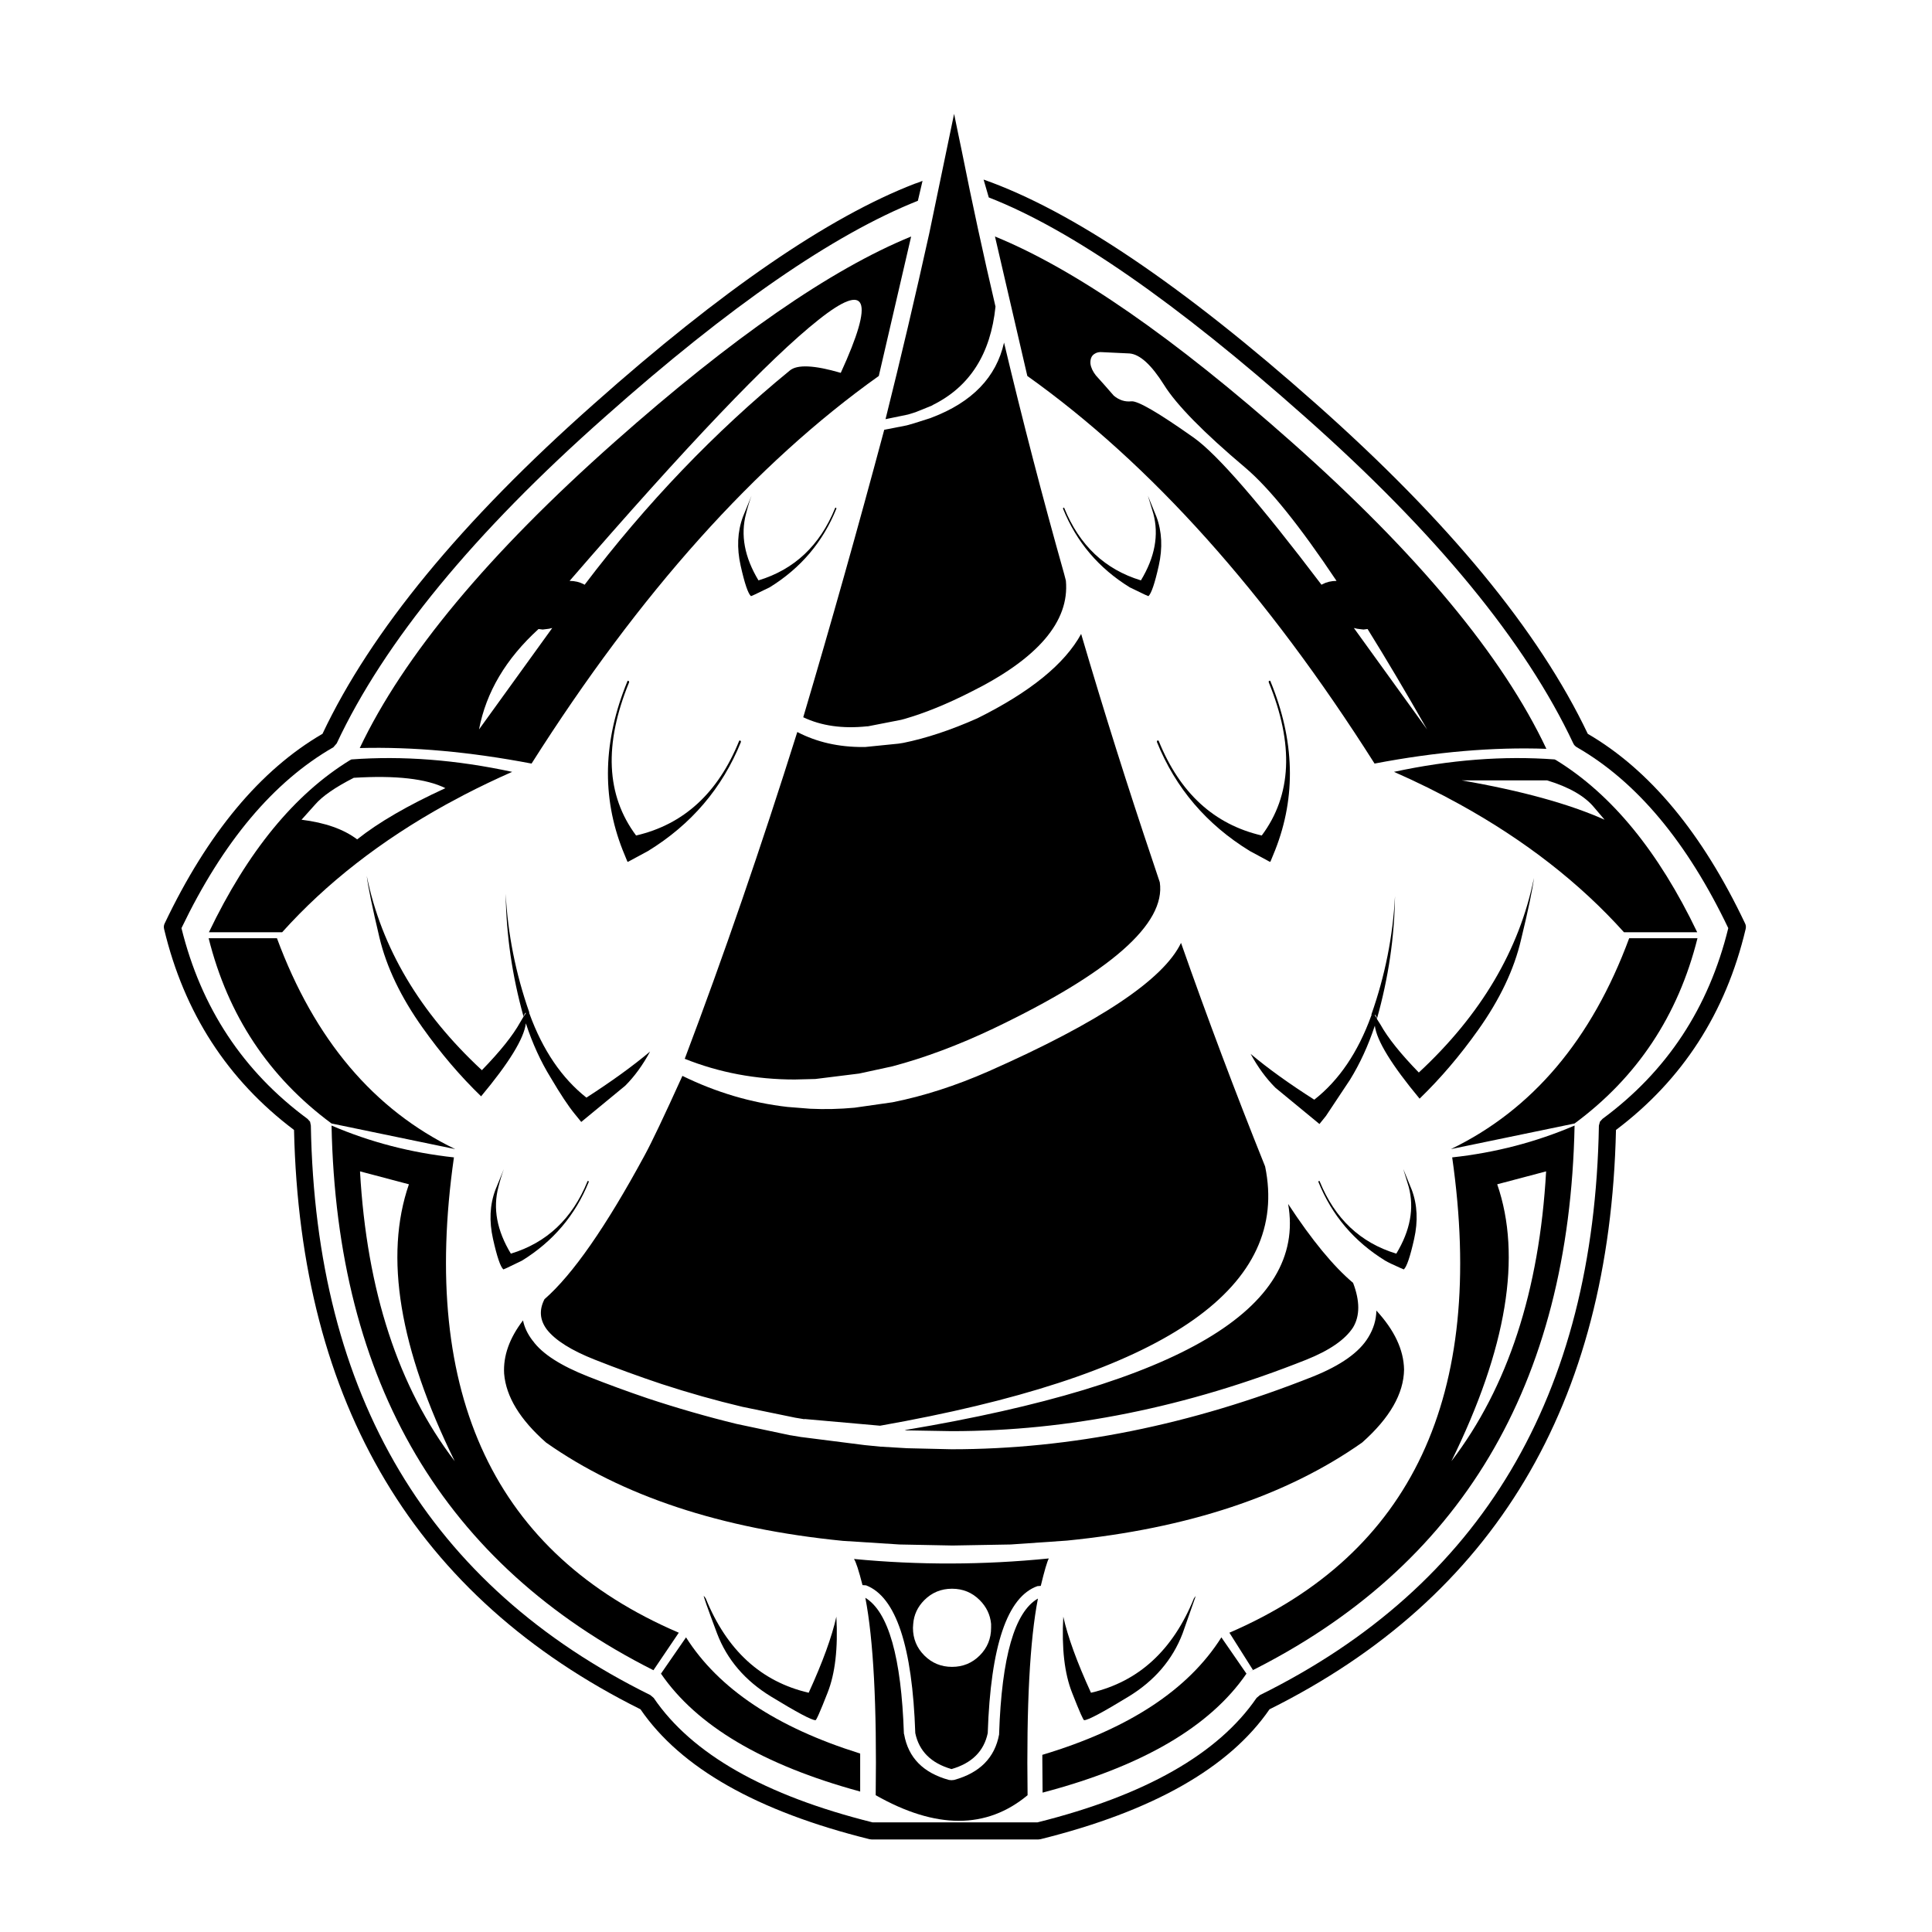 <?xml version="1.0" encoding="UTF-8" standalone="no"?>
<svg xmlns:ffdec="https://www.free-decompiler.com/flash" xmlns:xlink="http://www.w3.org/1999/xlink" ffdec:objectType="frame" height="56.0px" width="56.0px" xmlns="http://www.w3.org/2000/svg">
  <g transform="matrix(1.0, 0.0, 0.0, 1.0, 0.0, 0.0)">
    <use ffdec:characterId="2" height="56.0" id="back" transform="matrix(1.0, 0.0, 0.0, 1.0, 0.0, 0.0)" width="56.0" xlink:href="#sprite0"/>
    <use ffdec:characterId="4" height="333.45" transform="matrix(0.15, 0.0, 0.0, 0.15, 4.75, 3.3)" width="305.7" xlink:href="#sprite1"/>
  </g>
  <defs>
    <g id="sprite0" transform="matrix(1.0, 0.0, 0.0, 1.0, 0.0, 0.0)">
      <use ffdec:characterId="1" height="56.0" transform="matrix(1.0, 0.0, 0.0, 1.0, 0.0, 0.0)" width="56.0" xlink:href="#shape0"/>
    </g>
    <g id="shape0" transform="matrix(1.0, 0.0, 0.0, 1.0, 0.0, 0.0)">
      <path d="M56.0 56.0 L0.0 56.0 0.0 0.0 56.0 0.0 56.0 56.0" fill="#010101" fill-opacity="0.0" fill-rule="evenodd" stroke="none"/>
    </g>
    <g id="sprite1" transform="matrix(1.0, 0.0, 0.0, 1.0, 0.0, 0.0)">
      <use ffdec:characterId="3" height="333.45" transform="matrix(1.0, 0.0, 0.0, 1.0, 0.0, 0.0)" width="305.7" xlink:href="#shape1"/>
    </g>
    <g id="shape1" transform="matrix(1.0, 0.0, 0.0, 1.0, 0.0, 0.0)">
      <path d="M83.1 56.05 Q120.1 23.15 145.1 13.5 L145.7 13.3 146.6 12.95 145.7 16.8 Q121.3 26.5 85.3 58.5 47.2 92.2 33.4 121.65 L32.75 122.4 Q15.4 132.35 3.4 157.35 9.1 180.45 27.75 194.2 L28.25 194.75 28.4 195.5 Q29.8 273.85 94.0 305.55 L94.65 306.1 Q105.7 322.35 136.95 330.15 L168.8 330.15 Q200.0 322.35 211.15 306.1 L211.8 305.55 Q275.95 273.85 277.3 195.5 L277.5 194.75 278.0 194.2 Q296.65 180.45 302.3 157.35 290.35 132.35 273.05 122.4 272.55 122.1 272.35 121.65 258.5 92.2 220.45 58.5 183.25 25.45 159.4 16.15 L158.4 12.7 Q183.95 21.7 222.65 56.05 261.0 90.05 275.15 119.8 293.15 130.3 305.55 156.45 305.8 156.95 305.65 157.55 299.9 181.8 280.6 196.35 278.8 275.85 213.65 308.3 201.95 325.3 169.4 333.4 L169.0 333.45 136.75 333.45 136.35 333.4 Q103.75 325.3 92.1 308.3 26.95 275.85 25.15 196.35 5.85 181.8 0.05 157.55 -0.1 156.95 0.15 156.45 12.6 130.3 30.65 119.8 44.7 90.05 83.1 56.05" fill="#000000" fill-rule="evenodd" stroke="none"/>
      <path d="M162.35 44.2 Q167.7 66.7 173.95 88.85 L174.3 90.2 Q175.4 102.05 155.85 111.75 149.05 115.2 143.2 116.9 L142.45 117.1 136.05 118.35 135.9 118.35 Q128.8 119.1 123.55 116.6 131.55 89.65 139.2 61.05 L143.55 60.2 144.95 59.8 148.1 58.8 148.35 58.7 Q160.1 54.25 162.35 44.2 M122.4 119.45 Q128.05 122.4 135.2 122.35 L135.5 122.35 141.95 121.7 142.9 121.55 Q149.55 120.2 157.2 116.8 172.5 109.2 177.25 100.5 183.8 122.8 191.2 144.75 L192.45 148.5 Q194.2 160.55 160.3 176.75 150.2 181.55 140.8 184.05 L134.35 185.45 125.9 186.5 121.9 186.6 Q110.65 186.6 100.65 182.6 111.9 152.85 122.4 119.45 M100.2 185.9 Q110.0 190.7 120.5 191.9 L124.9 192.25 Q129.1 192.45 133.45 192.05 L140.8 191.0 Q149.85 189.2 159.4 185.0 191.5 170.8 196.55 160.2 204.2 182.0 212.8 203.4 219.95 238.0 143.3 252.6 L138.4 253.5 123.75 252.2 123.8 252.25 122.0 251.95 111.8 249.85 Q104.0 248.0 96.2 245.45 89.75 243.3 83.3 240.75 76.45 238.05 74.0 234.9 71.95 232.15 73.55 229.05 81.7 221.95 92.9 201.25 94.9 197.6 100.2 185.9 M160.7 37.25 Q159.3 50.95 148.6 56.25 L148.35 56.4 145.25 57.65 143.8 58.1 139.45 59.0 Q143.9 41.2 147.9 23.1 L152.7 0.0 153.45 3.65 154.2 7.25 Q157.2 22.3 160.7 37.25 M239.65 242.65 Q239.55 249.65 231.55 256.75 209.6 272.2 174.5 275.7 L163.65 276.45 152.4 276.65 142.15 276.45 131.2 275.75 Q95.85 272.25 73.85 256.75 66.3 250.1 65.75 243.45 65.45 238.3 69.4 233.15 69.8 235.15 71.25 237.05 L71.3 237.1 Q74.0 240.85 82.0 244.0 87.7 246.25 93.45 248.2 102.05 251.05 110.65 253.15 L121.05 255.35 121.1 255.35 123.2 255.7 123.25 255.7 135.45 257.25 138.5 257.55 138.55 257.55 143.6 257.85 152.2 258.05 Q186.7 258.05 222.05 244.0 230.15 240.75 232.75 236.4 234.25 233.95 234.3 231.25 239.55 236.95 239.65 242.65 M217.25 210.65 Q224.1 221.1 229.8 225.9 231.8 231.15 229.8 234.5 227.5 238.05 220.75 240.75 186.05 254.55 152.2 254.55 L143.45 254.4 143.15 254.35 143.45 254.3 Q222.6 241.0 217.25 210.65 M133.35 279.25 Q152.05 281.05 171.0 279.15 170.5 280.1 169.45 284.45 L168.8 284.5 Q160.05 287.6 159.2 312.9 158.1 318.15 152.2 319.85 146.3 318.15 145.2 312.9 144.35 287.7 135.7 284.35 L135.0 284.3 Q133.9 280.0 133.35 279.25 M137.55 324.9 Q137.9 298.95 135.55 286.75 142.25 290.85 143.0 313.0 L143.05 313.15 Q144.25 319.9 151.7 321.95 L152.2 322.0 152.7 321.95 Q160.15 319.9 161.4 313.15 L161.4 313.0 Q162.15 290.75 168.9 286.9 166.55 298.95 166.9 324.9 155.0 334.8 137.55 324.9 M159.85 292.55 L159.85 291.8 Q159.6 289.15 157.65 287.2 155.45 285.0 152.3 285.0 149.15 285.0 146.95 287.2 145.0 289.15 144.8 291.8 L144.75 292.55 Q144.75 295.7 146.95 297.9 149.15 300.1 152.3 300.1 155.45 300.1 157.65 297.9 159.85 295.7 159.85 292.55" fill="#000000" fill-rule="evenodd" stroke="none"/>
      <path d="M283.15 159.3 L296.35 159.3 Q290.75 181.7 272.6 195.1 L248.7 200.05 Q272.3 188.65 283.15 159.3 M267.3 128.8 L250.8 128.8 Q268.1 131.8 278.4 136.4 L276.4 134.05 Q273.7 130.75 267.3 128.8 M237.7 127.15 Q253.95 123.65 268.75 124.75 L269.05 124.9 Q285.1 134.75 296.3 158.15 L282.15 158.15 Q269.35 143.9 250.45 133.45 244.4 130.1 237.7 127.15 M244.1 118.95 Q237.95 108.15 232.6 99.55 L231.8 99.65 230.6 99.5 229.95 99.35 244.1 118.95 M193.25 52.35 Q189.6 46.55 186.6 46.3 L181.35 46.05 Q180.45 45.95 179.8 46.4 178.95 46.95 179.05 48.3 179.2 49.4 180.1 50.55 L181.8 52.45 183.55 54.45 Q185.1 55.75 186.95 55.55 188.8 55.35 199.05 62.6 205.85 67.45 223.7 91.0 L223.85 90.9 Q225.1 90.25 226.6 90.25 215.95 74.3 209.0 68.4 196.85 58.15 193.25 52.35 M217.9 63.4 Q254.45 95.8 267.15 122.7 251.75 122.15 233.95 125.55 202.6 76.1 166.85 50.65 L160.6 23.7 Q183.85 33.2 217.9 63.4 M257.65 206.85 Q264.85 227.7 248.8 260.35 265.15 238.95 267.1 204.35 L257.65 206.85 M210.45 300.7 L205.9 293.5 Q258.8 270.65 248.95 201.65 261.4 200.3 272.6 195.5 271.1 270.7 209.5 301.2 L210.45 300.7 M169.75 318.05 L169.75 317.1 Q194.75 309.6 204.35 294.4 L209.15 301.35 209.2 301.4 Q198.65 316.8 169.8 324.4 L169.75 318.05" fill="#000000" fill-rule="evenodd" stroke="none"/>
      <path d="M100.9 294.4 Q110.3 309.25 134.4 316.8 L134.55 316.85 134.55 324.2 134.4 324.15 Q106.4 316.5 96.05 301.4 L96.1 301.35 100.9 294.4" fill="#000000" fill-rule="evenodd" stroke="none"/>
      <path d="M126.5 39.8 Q112.35 51.0 78.4 90.25 79.9 90.25 81.15 90.9 L81.3 91.0 Q99.15 67.45 120.95 49.6 123.1 47.8 130.8 50.05 140.65 28.55 126.5 39.8 M87.1 63.4 Q121.15 33.2 144.4 23.7 L138.15 50.65 Q102.4 76.1 71.05 125.55 53.25 122.15 37.85 122.55 50.55 95.8 87.1 63.4 M60.9 118.95 L75.05 99.35 74.4 99.5 73.2 99.65 72.4 99.55 Q62.95 108.15 60.9 118.95 M67.3 127.15 Q62.55 129.25 58.1 131.55 L54.55 133.45 Q35.65 143.9 22.85 158.15 L8.7 158.15 Q19.9 134.75 35.95 124.9 L36.25 124.75 Q51.05 123.65 67.3 127.15 M36.7 128.3 Q31.3 131.05 29.2 133.5 L26.6 136.4 Q33.45 137.25 37.35 140.2 43.5 135.3 54.4 130.3 48.85 127.55 36.7 128.3 M21.85 159.3 Q32.7 188.65 56.3 200.05 L32.4 195.1 Q14.25 181.7 8.65 159.3 L21.85 159.3 M47.35 206.85 L37.9 204.35 Q39.85 238.95 56.2 260.35 40.15 227.7 47.35 206.85 M94.6 300.75 Q33.9 270.15 32.4 195.5 43.6 200.3 56.05 201.65 46.2 270.65 99.5 293.5 L94.6 300.75" fill="#000000" fill-rule="evenodd" stroke="none"/>
      <path d="M237.9 151.15 Q237.75 163.0 234.4 174.9 L235.1 176.0 Q237.2 179.8 242.5 185.25 260.5 168.55 264.75 147.65 264.35 150.95 262.25 159.6 260.25 168.2 253.95 177.05 248.7 184.45 242.65 190.3 234.55 180.55 234.0 176.2 232.1 181.95 229.2 186.65 L224.55 193.65 223.3 195.2 214.8 188.2 Q212.1 185.5 210.0 181.65 215.0 185.85 222.3 190.5 229.45 184.9 233.3 174.3 L233.35 174.25 233.35 174.0 Q237.3 162.75 237.9 151.15 M234.0 174.2 L234.4 174.8 234.45 174.8 Q234.05 173.85 234.0 174.2" fill="#000000" fill-rule="evenodd" stroke="none"/>
      <path d="M191.9 121.4 L191.9 121.2 Q191.9 121.1 192.05 121.1 L192.2 121.1 192.25 121.2 Q198.35 136.25 212.15 139.45 220.85 127.8 213.5 109.85 L213.5 109.7 Q213.5 109.55 213.65 109.55 L213.8 109.55 213.85 109.7 Q220.85 126.75 214.75 142.25 L213.85 144.45 213.8 144.5 213.75 144.55 213.65 144.5 209.85 142.45 Q197.3 134.75 191.9 121.4" fill="#000000" fill-rule="evenodd" stroke="none"/>
      <path d="M186.4 305.85 Q178.95 310.4 177.85 310.4 177.65 310.6 175.5 305.1 173.3 299.55 173.8 290.4 175.1 296.25 179.15 305.1 192.95 301.9 199.05 286.85 L199.4 286.4 196.85 293.65 Q193.95 301.25 186.4 305.85" fill="#000000" fill-rule="evenodd" stroke="none"/>
      <path d="M66.05 150.7 Q66.2 162.6 69.5 174.45 L68.85 175.55 Q66.75 179.35 61.45 184.8 43.45 168.1 39.2 147.25 39.6 150.5 41.65 159.15 43.7 167.75 50.0 176.6 55.25 184.0 61.3 189.85 69.4 180.15 69.95 175.75 71.85 181.55 74.75 186.25 77.55 191.0 79.35 193.2 L80.65 194.8 89.15 187.8 Q91.85 185.1 93.95 181.2 88.95 185.4 81.65 190.1 74.5 184.45 70.65 173.9 L70.6 173.8 70.6 173.6 Q66.65 162.3 66.05 150.7 M69.95 173.8 L69.55 174.4 69.5 174.4 Q69.9 173.45 69.95 173.8" fill="#000000" fill-rule="evenodd" stroke="none"/>
      <path d="M111.5 121.4 L111.5 121.2 111.35 121.1 111.2 121.1 111.15 121.2 Q105.05 136.25 91.25 139.45 82.55 127.8 89.9 109.85 L89.9 109.7 89.75 109.55 89.6 109.55 89.55 109.7 Q82.55 126.75 88.65 142.25 L89.55 144.45 89.6 144.5 89.65 144.55 89.75 144.5 93.55 142.45 Q106.1 134.75 111.5 121.4" fill="#000000" fill-rule="evenodd" stroke="none"/>
      <path d="M117.35 305.85 Q124.8 310.4 125.9 310.4 126.1 310.6 128.25 305.1 130.45 299.55 129.95 290.4 128.65 296.25 124.6 305.1 110.8 301.9 104.7 286.85 L104.35 286.4 Q104.05 286.05 106.9 293.65 109.8 301.25 117.35 305.85" fill="#000000" fill-rule="evenodd" stroke="none"/>
      <path d="M223.1 206.4 L223.1 206.3 223.2 206.2 223.3 206.2 223.35 206.3 Q227.75 217.1 238.15 220.25 242.2 213.55 240.55 207.35 L239.5 203.9 241.15 207.95 Q242.75 212.25 241.6 217.4 240.45 222.55 239.6 223.3 L238.9 223.0 Q236.85 222.1 236.0 221.6 227.0 216.05 223.1 206.4" fill="#000000" fill-rule="evenodd" stroke="none"/>
      <path d="M82.1 206.4 L82.1 206.3 82.0 206.2 81.9 206.2 81.85 206.3 Q77.45 217.1 67.05 220.25 63.0 213.55 64.65 207.35 65.1 205.55 65.7 203.9 L64.05 207.95 Q62.45 212.25 63.6 217.4 64.75 222.55 65.6 223.3 L66.3 223.0 69.2 221.6 Q78.2 216.05 82.1 206.4" fill="#000000" fill-rule="evenodd" stroke="none"/>
      <path d="M173.75 76.3 L173.75 76.2 173.85 76.1 173.95 76.1 174.0 76.2 Q178.4 87.0 188.8 90.15 192.85 83.45 191.2 77.25 L190.15 73.8 191.8 77.85 Q193.4 82.15 192.25 87.3 191.1 92.45 190.25 93.2 L189.55 92.9 186.65 91.5 Q177.65 85.95 173.75 76.3" fill="#000000" fill-rule="evenodd" stroke="none"/>
      <path d="M129.95 76.3 L129.95 76.2 129.85 76.1 129.75 76.1 129.7 76.2 Q125.3 87.0 114.9 90.15 110.85 83.45 112.5 77.25 112.95 75.45 113.55 73.8 L111.9 77.85 Q110.3 82.15 111.45 87.3 112.6 92.45 113.45 93.2 L114.15 92.9 117.05 91.5 Q126.05 85.95 129.95 76.3" fill="#000000" fill-rule="evenodd" stroke="none"/>
    </g>
  </defs>
</svg>
